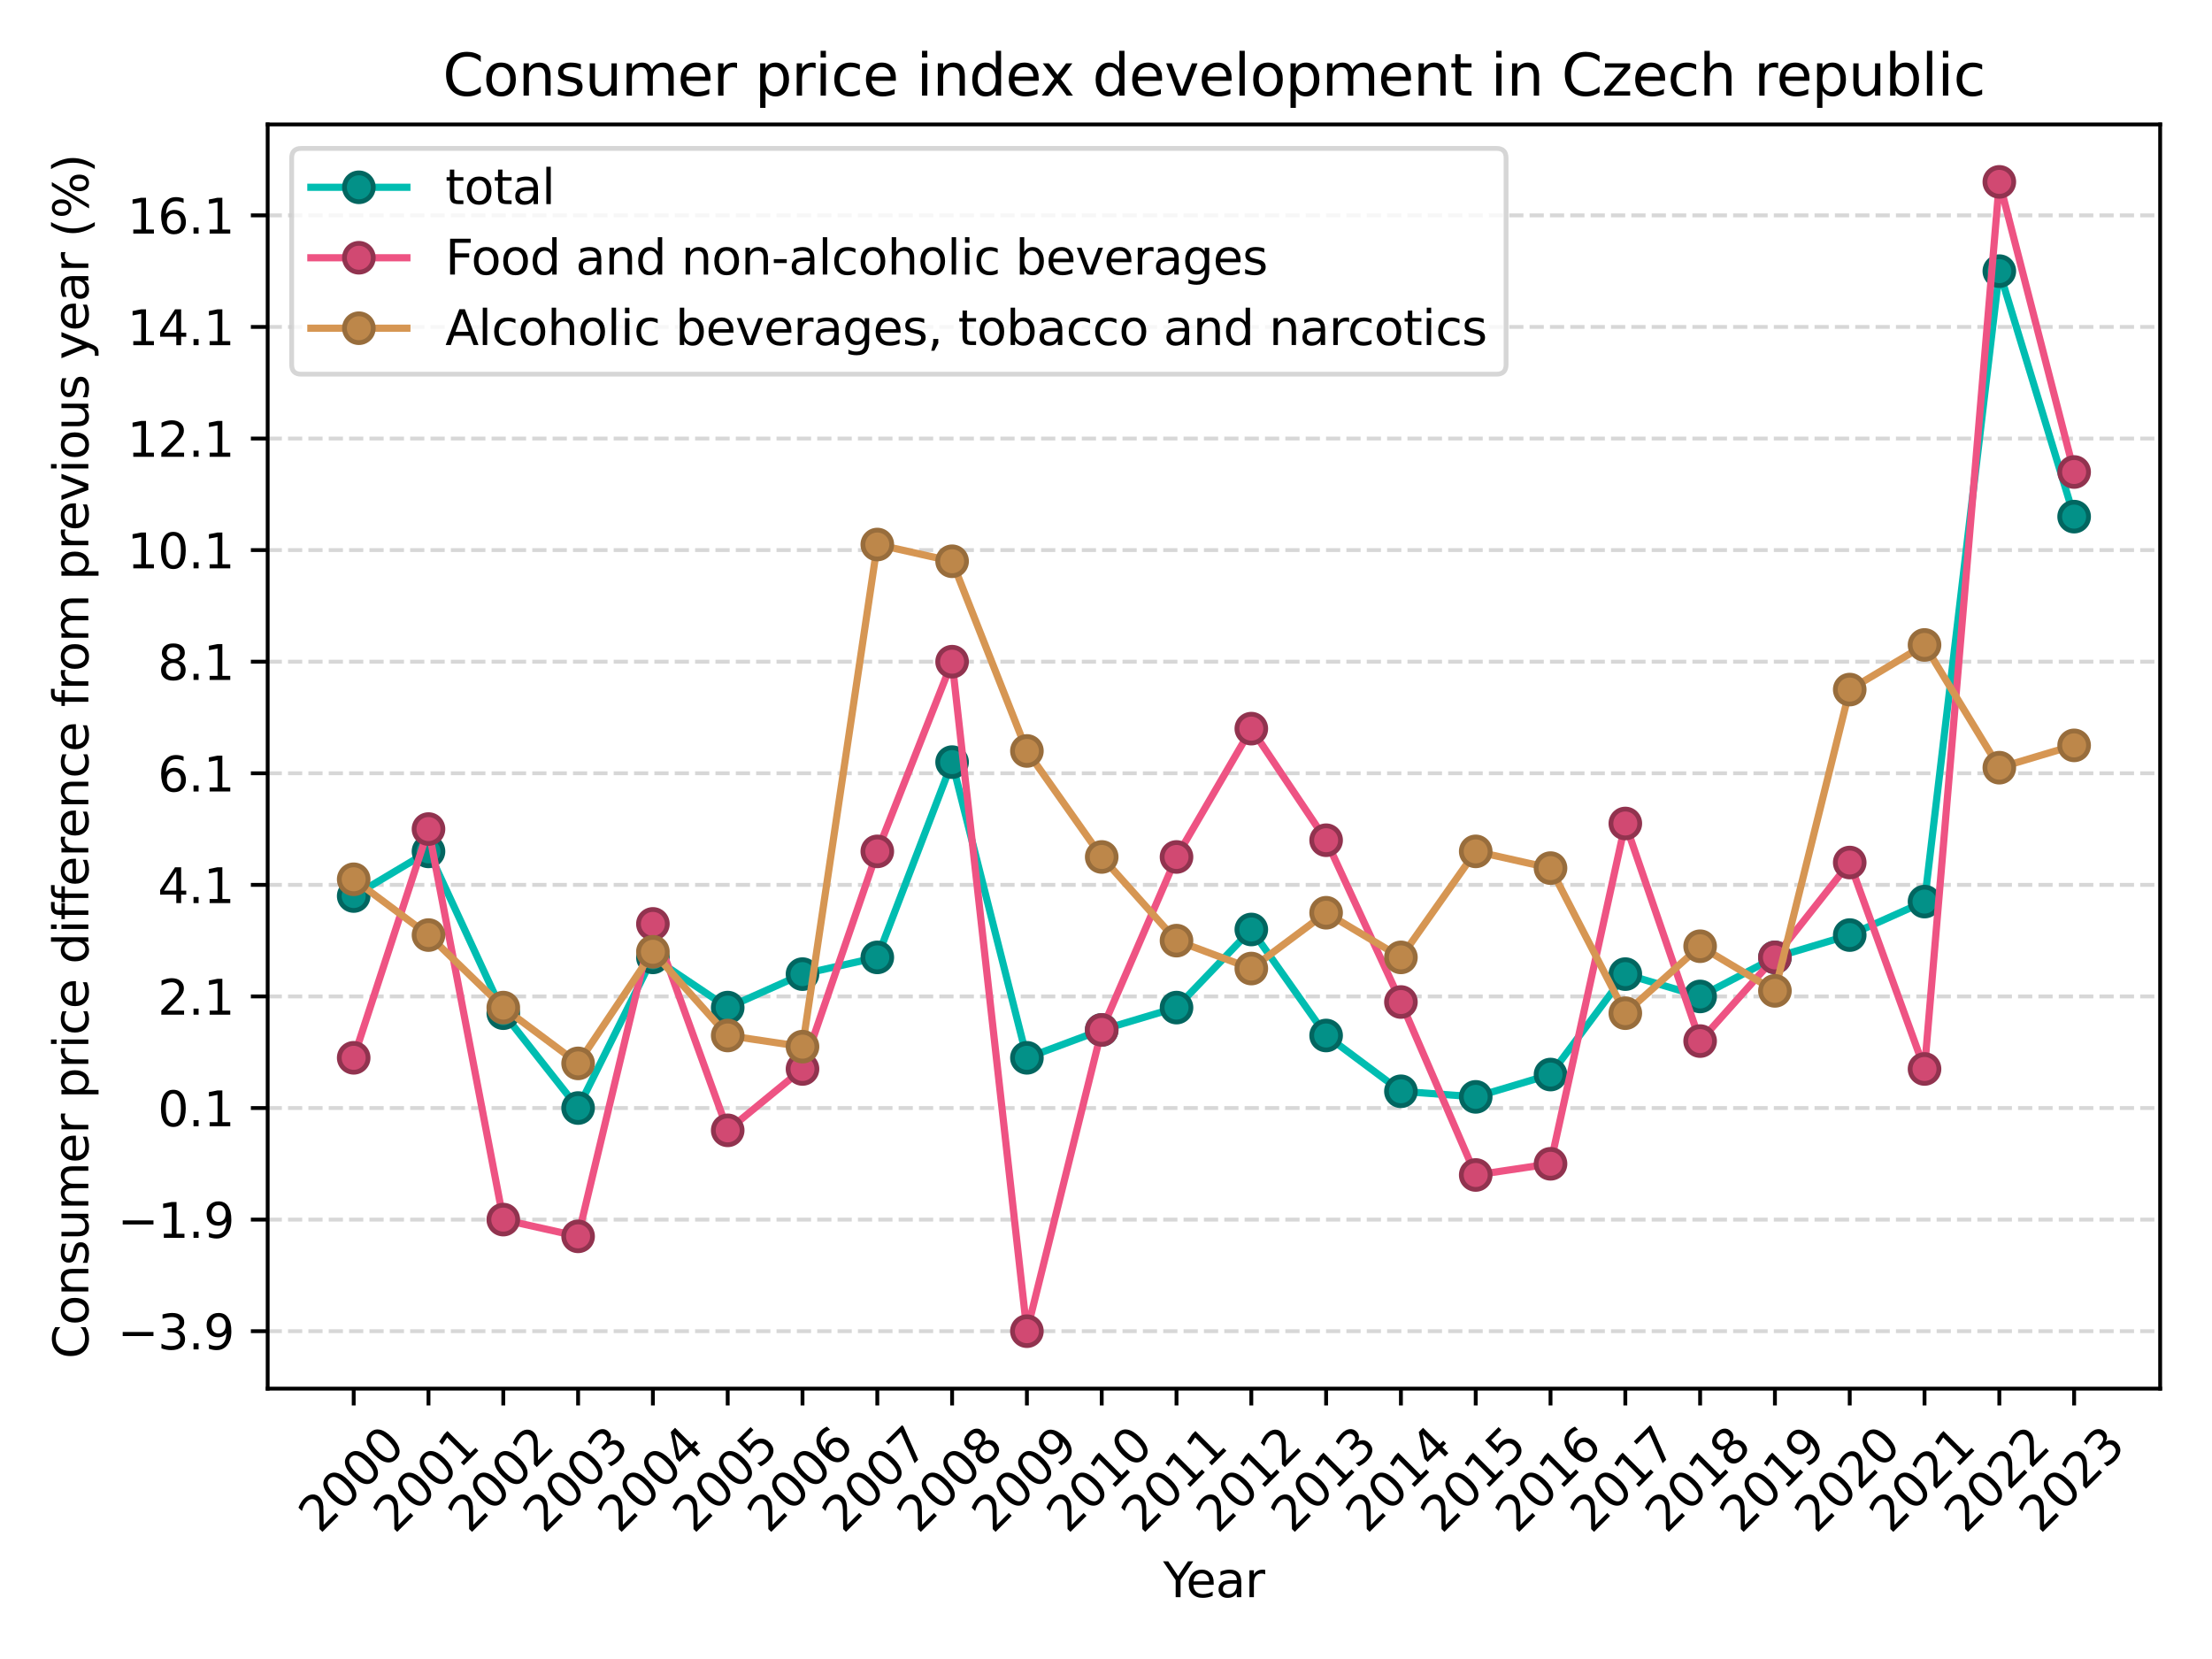 <?xml version="1.0" encoding="utf-8" standalone="no"?>
<!DOCTYPE svg PUBLIC "-//W3C//DTD SVG 1.1//EN"
  "http://www.w3.org/Graphics/SVG/1.1/DTD/svg11.dtd">
<svg xmlns:xlink="http://www.w3.org/1999/xlink" width="460.8pt" height="345.6pt" viewBox="0 0 460.8 345.6" xmlns="http://www.w3.org/2000/svg" version="1.1">
 <defs>
  <style type="text/css">*{stroke-linejoin: round; stroke-linecap: butt}</style>
 </defs>
 <g id="figure_1">
  <g id="patch_1">
   <path d="M 0 345.6 
L 460.8 345.6 
L 460.8 0 
L 0 0 
z
" style="fill: #ffffff"/>
  </g>
  <g id="axes_1">
   <g id="patch_2">
    <path d="M 55.761 289.283 
L 450 289.283 
L 450 25.918 
L 55.761 25.918 
z
" style="fill: #ffffff"/>
   </g>
   <g id="matplotlib.axis_1">
    <g id="xtick_1">
     <g id="line2d_1">
      <defs>
       <path id="mba1a3cedab" d="M 0 0 
L 0 3.5 
" style="stroke: #000000; stroke-width: 0.8"/>
      </defs>
      <g>
       <use xlink:href="#mba1a3cedab" x="73.681" y="289.283" style="stroke: #000000; stroke-width: 0.8"/>
      </g>
     </g>
     <g id="text_1">
      <!-- 2000 -->
      <g transform="translate(66.634 319.651) rotate(-45) scale(0.1 -0.1)">
       <defs>
        <path id="DejaVuSans-32" d="M 1228 531 
L 3431 531 
L 3431 0 
L 469 0 
L 469 531 
Q 828 903 1448 1529 
Q 2069 2156 2228 2338 
Q 2531 2678 2651 2914 
Q 2772 3150 2772 3378 
Q 2772 3750 2511 3984 
Q 2250 4219 1831 4219 
Q 1534 4219 1204 4116 
Q 875 4013 500 3803 
L 500 4441 
Q 881 4594 1212 4672 
Q 1544 4750 1819 4750 
Q 2544 4750 2975 4387 
Q 3406 4025 3406 3419 
Q 3406 3131 3298 2873 
Q 3191 2616 2906 2266 
Q 2828 2175 2409 1742 
Q 1991 1309 1228 531 
z
" transform="scale(0.016)"/>
        <path id="DejaVuSans-30" d="M 2034 4250 
Q 1547 4250 1301 3770 
Q 1056 3291 1056 2328 
Q 1056 1369 1301 889 
Q 1547 409 2034 409 
Q 2525 409 2770 889 
Q 3016 1369 3016 2328 
Q 3016 3291 2770 3770 
Q 2525 4250 2034 4250 
z
M 2034 4750 
Q 2819 4750 3233 4129 
Q 3647 3509 3647 2328 
Q 3647 1150 3233 529 
Q 2819 -91 2034 -91 
Q 1250 -91 836 529 
Q 422 1150 422 2328 
Q 422 3509 836 4129 
Q 1250 4750 2034 4750 
z
" transform="scale(0.016)"/>
       </defs>
       <use xlink:href="#DejaVuSans-32"/>
       <use xlink:href="#DejaVuSans-30" x="63.623"/>
       <use xlink:href="#DejaVuSans-30" x="127.246"/>
       <use xlink:href="#DejaVuSans-30" x="190.869"/>
      </g>
     </g>
    </g>
    <g id="xtick_2">
     <g id="line2d_2">
      <g>
       <use xlink:href="#mba1a3cedab" x="89.263" y="289.283" style="stroke: #000000; stroke-width: 0.8"/>
      </g>
     </g>
     <g id="text_2">
      <!-- 2001 -->
      <g transform="translate(82.217 319.651) rotate(-45) scale(0.1 -0.1)">
       <defs>
        <path id="DejaVuSans-31" d="M 794 531 
L 1825 531 
L 1825 4091 
L 703 3866 
L 703 4441 
L 1819 4666 
L 2450 4666 
L 2450 531 
L 3481 531 
L 3481 0 
L 794 0 
L 794 531 
z
" transform="scale(0.016)"/>
       </defs>
       <use xlink:href="#DejaVuSans-32"/>
       <use xlink:href="#DejaVuSans-30" x="63.623"/>
       <use xlink:href="#DejaVuSans-30" x="127.246"/>
       <use xlink:href="#DejaVuSans-31" x="190.869"/>
      </g>
     </g>
    </g>
    <g id="xtick_3">
     <g id="line2d_3">
      <g>
       <use xlink:href="#mba1a3cedab" x="104.846" y="289.283" style="stroke: #000000; stroke-width: 0.8"/>
      </g>
     </g>
     <g id="text_3">
      <!-- 2002 -->
      <g transform="translate(97.799 319.651) rotate(-45) scale(0.1 -0.1)">
       <use xlink:href="#DejaVuSans-32"/>
       <use xlink:href="#DejaVuSans-30" x="63.623"/>
       <use xlink:href="#DejaVuSans-30" x="127.246"/>
       <use xlink:href="#DejaVuSans-32" x="190.869"/>
      </g>
     </g>
    </g>
    <g id="xtick_4">
     <g id="line2d_4">
      <g>
       <use xlink:href="#mba1a3cedab" x="120.429" y="289.283" style="stroke: #000000; stroke-width: 0.8"/>
      </g>
     </g>
     <g id="text_4">
      <!-- 2003 -->
      <g transform="translate(113.382 319.651) rotate(-45) scale(0.1 -0.1)">
       <defs>
        <path id="DejaVuSans-33" d="M 2597 2516 
Q 3050 2419 3304 2112 
Q 3559 1806 3559 1356 
Q 3559 666 3084 287 
Q 2609 -91 1734 -91 
Q 1441 -91 1130 -33 
Q 819 25 488 141 
L 488 750 
Q 750 597 1062 519 
Q 1375 441 1716 441 
Q 2309 441 2620 675 
Q 2931 909 2931 1356 
Q 2931 1769 2642 2001 
Q 2353 2234 1838 2234 
L 1294 2234 
L 1294 2753 
L 1863 2753 
Q 2328 2753 2575 2939 
Q 2822 3125 2822 3475 
Q 2822 3834 2567 4026 
Q 2313 4219 1838 4219 
Q 1578 4219 1281 4162 
Q 984 4106 628 3988 
L 628 4550 
Q 988 4650 1302 4700 
Q 1616 4750 1894 4750 
Q 2613 4750 3031 4423 
Q 3450 4097 3450 3541 
Q 3450 3153 3228 2886 
Q 3006 2619 2597 2516 
z
" transform="scale(0.016)"/>
       </defs>
       <use xlink:href="#DejaVuSans-32"/>
       <use xlink:href="#DejaVuSans-30" x="63.623"/>
       <use xlink:href="#DejaVuSans-30" x="127.246"/>
       <use xlink:href="#DejaVuSans-33" x="190.869"/>
      </g>
     </g>
    </g>
    <g id="xtick_5">
     <g id="line2d_5">
      <g>
       <use xlink:href="#mba1a3cedab" x="136.011" y="289.283" style="stroke: #000000; stroke-width: 0.8"/>
      </g>
     </g>
     <g id="text_5">
      <!-- 2004 -->
      <g transform="translate(128.964 319.651) rotate(-45) scale(0.1 -0.1)">
       <defs>
        <path id="DejaVuSans-34" d="M 2419 4116 
L 825 1625 
L 2419 1625 
L 2419 4116 
z
M 2253 4666 
L 3047 4666 
L 3047 1625 
L 3713 1625 
L 3713 1100 
L 3047 1100 
L 3047 0 
L 2419 0 
L 2419 1100 
L 313 1100 
L 313 1709 
L 2253 4666 
z
" transform="scale(0.016)"/>
       </defs>
       <use xlink:href="#DejaVuSans-32"/>
       <use xlink:href="#DejaVuSans-30" x="63.623"/>
       <use xlink:href="#DejaVuSans-30" x="127.246"/>
       <use xlink:href="#DejaVuSans-34" x="190.869"/>
      </g>
     </g>
    </g>
    <g id="xtick_6">
     <g id="line2d_6">
      <g>
       <use xlink:href="#mba1a3cedab" x="151.594" y="289.283" style="stroke: #000000; stroke-width: 0.8"/>
      </g>
     </g>
     <g id="text_6">
      <!-- 2005 -->
      <g transform="translate(144.547 319.651) rotate(-45) scale(0.1 -0.1)">
       <defs>
        <path id="DejaVuSans-35" d="M 691 4666 
L 3169 4666 
L 3169 4134 
L 1269 4134 
L 1269 2991 
Q 1406 3038 1543 3061 
Q 1681 3084 1819 3084 
Q 2600 3084 3056 2656 
Q 3513 2228 3513 1497 
Q 3513 744 3044 326 
Q 2575 -91 1722 -91 
Q 1428 -91 1123 -41 
Q 819 9 494 109 
L 494 744 
Q 775 591 1075 516 
Q 1375 441 1709 441 
Q 2250 441 2565 725 
Q 2881 1009 2881 1497 
Q 2881 1984 2565 2268 
Q 2250 2553 1709 2553 
Q 1456 2553 1204 2497 
Q 953 2441 691 2322 
L 691 4666 
z
" transform="scale(0.016)"/>
       </defs>
       <use xlink:href="#DejaVuSans-32"/>
       <use xlink:href="#DejaVuSans-30" x="63.623"/>
       <use xlink:href="#DejaVuSans-30" x="127.246"/>
       <use xlink:href="#DejaVuSans-35" x="190.869"/>
      </g>
     </g>
    </g>
    <g id="xtick_7">
     <g id="line2d_7">
      <g>
       <use xlink:href="#mba1a3cedab" x="167.176" y="289.283" style="stroke: #000000; stroke-width: 0.8"/>
      </g>
     </g>
     <g id="text_7">
      <!-- 2006 -->
      <g transform="translate(160.13 319.651) rotate(-45) scale(0.1 -0.1)">
       <defs>
        <path id="DejaVuSans-36" d="M 2113 2584 
Q 1688 2584 1439 2293 
Q 1191 2003 1191 1497 
Q 1191 994 1439 701 
Q 1688 409 2113 409 
Q 2538 409 2786 701 
Q 3034 994 3034 1497 
Q 3034 2003 2786 2293 
Q 2538 2584 2113 2584 
z
M 3366 4563 
L 3366 3988 
Q 3128 4100 2886 4159 
Q 2644 4219 2406 4219 
Q 1781 4219 1451 3797 
Q 1122 3375 1075 2522 
Q 1259 2794 1537 2939 
Q 1816 3084 2150 3084 
Q 2853 3084 3261 2657 
Q 3669 2231 3669 1497 
Q 3669 778 3244 343 
Q 2819 -91 2113 -91 
Q 1303 -91 875 529 
Q 447 1150 447 2328 
Q 447 3434 972 4092 
Q 1497 4750 2381 4750 
Q 2619 4750 2861 4703 
Q 3103 4656 3366 4563 
z
" transform="scale(0.016)"/>
       </defs>
       <use xlink:href="#DejaVuSans-32"/>
       <use xlink:href="#DejaVuSans-30" x="63.623"/>
       <use xlink:href="#DejaVuSans-30" x="127.246"/>
       <use xlink:href="#DejaVuSans-36" x="190.869"/>
      </g>
     </g>
    </g>
    <g id="xtick_8">
     <g id="line2d_8">
      <g>
       <use xlink:href="#mba1a3cedab" x="182.759" y="289.283" style="stroke: #000000; stroke-width: 0.8"/>
      </g>
     </g>
     <g id="text_8">
      <!-- 2007 -->
      <g transform="translate(175.712 319.651) rotate(-45) scale(0.1 -0.1)">
       <defs>
        <path id="DejaVuSans-37" d="M 525 4666 
L 3525 4666 
L 3525 4397 
L 1831 0 
L 1172 0 
L 2766 4134 
L 525 4134 
L 525 4666 
z
" transform="scale(0.016)"/>
       </defs>
       <use xlink:href="#DejaVuSans-32"/>
       <use xlink:href="#DejaVuSans-30" x="63.623"/>
       <use xlink:href="#DejaVuSans-30" x="127.246"/>
       <use xlink:href="#DejaVuSans-37" x="190.869"/>
      </g>
     </g>
    </g>
    <g id="xtick_9">
     <g id="line2d_9">
      <g>
       <use xlink:href="#mba1a3cedab" x="198.341" y="289.283" style="stroke: #000000; stroke-width: 0.8"/>
      </g>
     </g>
     <g id="text_9">
      <!-- 2008 -->
      <g transform="translate(191.295 319.651) rotate(-45) scale(0.1 -0.1)">
       <defs>
        <path id="DejaVuSans-38" d="M 2034 2216 
Q 1584 2216 1326 1975 
Q 1069 1734 1069 1313 
Q 1069 891 1326 650 
Q 1584 409 2034 409 
Q 2484 409 2743 651 
Q 3003 894 3003 1313 
Q 3003 1734 2745 1975 
Q 2488 2216 2034 2216 
z
M 1403 2484 
Q 997 2584 770 2862 
Q 544 3141 544 3541 
Q 544 4100 942 4425 
Q 1341 4750 2034 4750 
Q 2731 4750 3128 4425 
Q 3525 4100 3525 3541 
Q 3525 3141 3298 2862 
Q 3072 2584 2669 2484 
Q 3125 2378 3379 2068 
Q 3634 1759 3634 1313 
Q 3634 634 3220 271 
Q 2806 -91 2034 -91 
Q 1263 -91 848 271 
Q 434 634 434 1313 
Q 434 1759 690 2068 
Q 947 2378 1403 2484 
z
M 1172 3481 
Q 1172 3119 1398 2916 
Q 1625 2713 2034 2713 
Q 2441 2713 2670 2916 
Q 2900 3119 2900 3481 
Q 2900 3844 2670 4047 
Q 2441 4250 2034 4250 
Q 1625 4250 1398 4047 
Q 1172 3844 1172 3481 
z
" transform="scale(0.016)"/>
       </defs>
       <use xlink:href="#DejaVuSans-32"/>
       <use xlink:href="#DejaVuSans-30" x="63.623"/>
       <use xlink:href="#DejaVuSans-30" x="127.246"/>
       <use xlink:href="#DejaVuSans-38" x="190.869"/>
      </g>
     </g>
    </g>
    <g id="xtick_10">
     <g id="line2d_10">
      <g>
       <use xlink:href="#mba1a3cedab" x="213.924" y="289.283" style="stroke: #000000; stroke-width: 0.8"/>
      </g>
     </g>
     <g id="text_10">
      <!-- 2009 -->
      <g transform="translate(206.877 319.651) rotate(-45) scale(0.1 -0.1)">
       <defs>
        <path id="DejaVuSans-39" d="M 703 97 
L 703 672 
Q 941 559 1184 500 
Q 1428 441 1663 441 
Q 2288 441 2617 861 
Q 2947 1281 2994 2138 
Q 2813 1869 2534 1725 
Q 2256 1581 1919 1581 
Q 1219 1581 811 2004 
Q 403 2428 403 3163 
Q 403 3881 828 4315 
Q 1253 4750 1959 4750 
Q 2769 4750 3195 4129 
Q 3622 3509 3622 2328 
Q 3622 1225 3098 567 
Q 2575 -91 1691 -91 
Q 1453 -91 1209 -44 
Q 966 3 703 97 
z
M 1959 2075 
Q 2384 2075 2632 2365 
Q 2881 2656 2881 3163 
Q 2881 3666 2632 3958 
Q 2384 4250 1959 4250 
Q 1534 4250 1286 3958 
Q 1038 3666 1038 3163 
Q 1038 2656 1286 2365 
Q 1534 2075 1959 2075 
z
" transform="scale(0.016)"/>
       </defs>
       <use xlink:href="#DejaVuSans-32"/>
       <use xlink:href="#DejaVuSans-30" x="63.623"/>
       <use xlink:href="#DejaVuSans-30" x="127.246"/>
       <use xlink:href="#DejaVuSans-39" x="190.869"/>
      </g>
     </g>
    </g>
    <g id="xtick_11">
     <g id="line2d_11">
      <g>
       <use xlink:href="#mba1a3cedab" x="229.507" y="289.283" style="stroke: #000000; stroke-width: 0.8"/>
      </g>
     </g>
     <g id="text_11">
      <!-- 2010 -->
      <g transform="translate(222.46 319.651) rotate(-45) scale(0.1 -0.1)">
       <use xlink:href="#DejaVuSans-32"/>
       <use xlink:href="#DejaVuSans-30" x="63.623"/>
       <use xlink:href="#DejaVuSans-31" x="127.246"/>
       <use xlink:href="#DejaVuSans-30" x="190.869"/>
      </g>
     </g>
    </g>
    <g id="xtick_12">
     <g id="line2d_12">
      <g>
       <use xlink:href="#mba1a3cedab" x="245.089" y="289.283" style="stroke: #000000; stroke-width: 0.8"/>
      </g>
     </g>
     <g id="text_12">
      <!-- 2011 -->
      <g transform="translate(238.042 319.651) rotate(-45) scale(0.1 -0.1)">
       <use xlink:href="#DejaVuSans-32"/>
       <use xlink:href="#DejaVuSans-30" x="63.623"/>
       <use xlink:href="#DejaVuSans-31" x="127.246"/>
       <use xlink:href="#DejaVuSans-31" x="190.869"/>
      </g>
     </g>
    </g>
    <g id="xtick_13">
     <g id="line2d_13">
      <g>
       <use xlink:href="#mba1a3cedab" x="260.672" y="289.283" style="stroke: #000000; stroke-width: 0.8"/>
      </g>
     </g>
     <g id="text_13">
      <!-- 2012 -->
      <g transform="translate(253.625 319.651) rotate(-45) scale(0.1 -0.1)">
       <use xlink:href="#DejaVuSans-32"/>
       <use xlink:href="#DejaVuSans-30" x="63.623"/>
       <use xlink:href="#DejaVuSans-31" x="127.246"/>
       <use xlink:href="#DejaVuSans-32" x="190.869"/>
      </g>
     </g>
    </g>
    <g id="xtick_14">
     <g id="line2d_14">
      <g>
       <use xlink:href="#mba1a3cedab" x="276.254" y="289.283" style="stroke: #000000; stroke-width: 0.8"/>
      </g>
     </g>
     <g id="text_14">
      <!-- 2013 -->
      <g transform="translate(269.208 319.651) rotate(-45) scale(0.1 -0.1)">
       <use xlink:href="#DejaVuSans-32"/>
       <use xlink:href="#DejaVuSans-30" x="63.623"/>
       <use xlink:href="#DejaVuSans-31" x="127.246"/>
       <use xlink:href="#DejaVuSans-33" x="190.869"/>
      </g>
     </g>
    </g>
    <g id="xtick_15">
     <g id="line2d_15">
      <g>
       <use xlink:href="#mba1a3cedab" x="291.837" y="289.283" style="stroke: #000000; stroke-width: 0.8"/>
      </g>
     </g>
     <g id="text_15">
      <!-- 2014 -->
      <g transform="translate(284.79 319.651) rotate(-45) scale(0.1 -0.1)">
       <use xlink:href="#DejaVuSans-32"/>
       <use xlink:href="#DejaVuSans-30" x="63.623"/>
       <use xlink:href="#DejaVuSans-31" x="127.246"/>
       <use xlink:href="#DejaVuSans-34" x="190.869"/>
      </g>
     </g>
    </g>
    <g id="xtick_16">
     <g id="line2d_16">
      <g>
       <use xlink:href="#mba1a3cedab" x="307.419" y="289.283" style="stroke: #000000; stroke-width: 0.8"/>
      </g>
     </g>
     <g id="text_16">
      <!-- 2015 -->
      <g transform="translate(300.373 319.651) rotate(-45) scale(0.1 -0.1)">
       <use xlink:href="#DejaVuSans-32"/>
       <use xlink:href="#DejaVuSans-30" x="63.623"/>
       <use xlink:href="#DejaVuSans-31" x="127.246"/>
       <use xlink:href="#DejaVuSans-35" x="190.869"/>
      </g>
     </g>
    </g>
    <g id="xtick_17">
     <g id="line2d_17">
      <g>
       <use xlink:href="#mba1a3cedab" x="323.002" y="289.283" style="stroke: #000000; stroke-width: 0.8"/>
      </g>
     </g>
     <g id="text_17">
      <!-- 2016 -->
      <g transform="translate(315.955 319.651) rotate(-45) scale(0.1 -0.1)">
       <use xlink:href="#DejaVuSans-32"/>
       <use xlink:href="#DejaVuSans-30" x="63.623"/>
       <use xlink:href="#DejaVuSans-31" x="127.246"/>
       <use xlink:href="#DejaVuSans-36" x="190.869"/>
      </g>
     </g>
    </g>
    <g id="xtick_18">
     <g id="line2d_18">
      <g>
       <use xlink:href="#mba1a3cedab" x="338.585" y="289.283" style="stroke: #000000; stroke-width: 0.8"/>
      </g>
     </g>
     <g id="text_18">
      <!-- 2017 -->
      <g transform="translate(331.538 319.651) rotate(-45) scale(0.1 -0.1)">
       <use xlink:href="#DejaVuSans-32"/>
       <use xlink:href="#DejaVuSans-30" x="63.623"/>
       <use xlink:href="#DejaVuSans-31" x="127.246"/>
       <use xlink:href="#DejaVuSans-37" x="190.869"/>
      </g>
     </g>
    </g>
    <g id="xtick_19">
     <g id="line2d_19">
      <g>
       <use xlink:href="#mba1a3cedab" x="354.167" y="289.283" style="stroke: #000000; stroke-width: 0.8"/>
      </g>
     </g>
     <g id="text_19">
      <!-- 2018 -->
      <g transform="translate(347.12 319.651) rotate(-45) scale(0.1 -0.1)">
       <use xlink:href="#DejaVuSans-32"/>
       <use xlink:href="#DejaVuSans-30" x="63.623"/>
       <use xlink:href="#DejaVuSans-31" x="127.246"/>
       <use xlink:href="#DejaVuSans-38" x="190.869"/>
      </g>
     </g>
    </g>
    <g id="xtick_20">
     <g id="line2d_20">
      <g>
       <use xlink:href="#mba1a3cedab" x="369.75" y="289.283" style="stroke: #000000; stroke-width: 0.8"/>
      </g>
     </g>
     <g id="text_20">
      <!-- 2019 -->
      <g transform="translate(362.703 319.651) rotate(-45) scale(0.1 -0.1)">
       <use xlink:href="#DejaVuSans-32"/>
       <use xlink:href="#DejaVuSans-30" x="63.623"/>
       <use xlink:href="#DejaVuSans-31" x="127.246"/>
       <use xlink:href="#DejaVuSans-39" x="190.869"/>
      </g>
     </g>
    </g>
    <g id="xtick_21">
     <g id="line2d_21">
      <g>
       <use xlink:href="#mba1a3cedab" x="385.332" y="289.283" style="stroke: #000000; stroke-width: 0.8"/>
      </g>
     </g>
     <g id="text_21">
      <!-- 2020 -->
      <g transform="translate(378.286 319.651) rotate(-45) scale(0.1 -0.1)">
       <use xlink:href="#DejaVuSans-32"/>
       <use xlink:href="#DejaVuSans-30" x="63.623"/>
       <use xlink:href="#DejaVuSans-32" x="127.246"/>
       <use xlink:href="#DejaVuSans-30" x="190.869"/>
      </g>
     </g>
    </g>
    <g id="xtick_22">
     <g id="line2d_22">
      <g>
       <use xlink:href="#mba1a3cedab" x="400.915" y="289.283" style="stroke: #000000; stroke-width: 0.8"/>
      </g>
     </g>
     <g id="text_22">
      <!-- 2021 -->
      <g transform="translate(393.868 319.651) rotate(-45) scale(0.1 -0.1)">
       <use xlink:href="#DejaVuSans-32"/>
       <use xlink:href="#DejaVuSans-30" x="63.623"/>
       <use xlink:href="#DejaVuSans-32" x="127.246"/>
       <use xlink:href="#DejaVuSans-31" x="190.869"/>
      </g>
     </g>
    </g>
    <g id="xtick_23">
     <g id="line2d_23">
      <g>
       <use xlink:href="#mba1a3cedab" x="416.497" y="289.283" style="stroke: #000000; stroke-width: 0.8"/>
      </g>
     </g>
     <g id="text_23">
      <!-- 2022 -->
      <g transform="translate(409.451 319.651) rotate(-45) scale(0.1 -0.1)">
       <use xlink:href="#DejaVuSans-32"/>
       <use xlink:href="#DejaVuSans-30" x="63.623"/>
       <use xlink:href="#DejaVuSans-32" x="127.246"/>
       <use xlink:href="#DejaVuSans-32" x="190.869"/>
      </g>
     </g>
    </g>
    <g id="xtick_24">
     <g id="line2d_24">
      <g>
       <use xlink:href="#mba1a3cedab" x="432.08" y="289.283" style="stroke: #000000; stroke-width: 0.8"/>
      </g>
     </g>
     <g id="text_24">
      <!-- 2023 -->
      <g transform="translate(425.033 319.651) rotate(-45) scale(0.1 -0.1)">
       <use xlink:href="#DejaVuSans-32"/>
       <use xlink:href="#DejaVuSans-30" x="63.623"/>
       <use xlink:href="#DejaVuSans-32" x="127.246"/>
       <use xlink:href="#DejaVuSans-33" x="190.869"/>
      </g>
     </g>
    </g>
    <g id="text_25">
     <!-- Year -->
     <g transform="translate(242.293 332.72) scale(0.1 -0.1)">
      <defs>
       <path id="DejaVuSans-59" d="M -13 4666 
L 666 4666 
L 1959 2747 
L 3244 4666 
L 3922 4666 
L 2272 2222 
L 2272 0 
L 1638 0 
L 1638 2222 
L -13 4666 
z
" transform="scale(0.016)"/>
       <path id="DejaVuSans-65" d="M 3597 1894 
L 3597 1613 
L 953 1613 
Q 991 1019 1311 708 
Q 1631 397 2203 397 
Q 2534 397 2845 478 
Q 3156 559 3463 722 
L 3463 178 
Q 3153 47 2828 -22 
Q 2503 -91 2169 -91 
Q 1331 -91 842 396 
Q 353 884 353 1716 
Q 353 2575 817 3079 
Q 1281 3584 2069 3584 
Q 2775 3584 3186 3129 
Q 3597 2675 3597 1894 
z
M 3022 2063 
Q 3016 2534 2758 2815 
Q 2500 3097 2075 3097 
Q 1594 3097 1305 2825 
Q 1016 2553 972 2059 
L 3022 2063 
z
" transform="scale(0.016)"/>
       <path id="DejaVuSans-61" d="M 2194 1759 
Q 1497 1759 1228 1600 
Q 959 1441 959 1056 
Q 959 750 1161 570 
Q 1363 391 1709 391 
Q 2188 391 2477 730 
Q 2766 1069 2766 1631 
L 2766 1759 
L 2194 1759 
z
M 3341 1997 
L 3341 0 
L 2766 0 
L 2766 531 
Q 2569 213 2275 61 
Q 1981 -91 1556 -91 
Q 1019 -91 701 211 
Q 384 513 384 1019 
Q 384 1609 779 1909 
Q 1175 2209 1959 2209 
L 2766 2209 
L 2766 2266 
Q 2766 2663 2505 2880 
Q 2244 3097 1772 3097 
Q 1472 3097 1187 3025 
Q 903 2953 641 2809 
L 641 3341 
Q 956 3463 1253 3523 
Q 1550 3584 1831 3584 
Q 2591 3584 2966 3190 
Q 3341 2797 3341 1997 
z
" transform="scale(0.016)"/>
       <path id="DejaVuSans-72" d="M 2631 2963 
Q 2534 3019 2420 3045 
Q 2306 3072 2169 3072 
Q 1681 3072 1420 2755 
Q 1159 2438 1159 1844 
L 1159 0 
L 581 0 
L 581 3500 
L 1159 3500 
L 1159 2956 
Q 1341 3275 1631 3429 
Q 1922 3584 2338 3584 
Q 2397 3584 2469 3576 
Q 2541 3569 2628 3553 
L 2631 2963 
z
" transform="scale(0.016)"/>
      </defs>
      <use xlink:href="#DejaVuSans-59"/>
      <use xlink:href="#DejaVuSans-65" x="47.834"/>
      <use xlink:href="#DejaVuSans-61" x="109.357"/>
      <use xlink:href="#DejaVuSans-72" x="170.637"/>
     </g>
    </g>
   </g>
   <g id="matplotlib.axis_2">
    <g id="ytick_1">
     <g id="line2d_25">
      <path d="M 55.761 277.311 
L 450 277.311 
" clip-path="url(#p271414b07c)" style="fill: none; stroke-dasharray: 2.96,1.28; stroke-dashoffset: 0; stroke: #b0b0b0; stroke-opacity: 0.5; stroke-width: 0.8"/>
     </g>
     <g id="line2d_26">
      <defs>
       <path id="mfdfde9e0fe" d="M 0 0 
L -3.5 0 
" style="stroke: #000000; stroke-width: 0.8"/>
      </defs>
      <g>
       <use xlink:href="#mfdfde9e0fe" x="55.761" y="277.311" style="stroke: #000000; stroke-width: 0.8"/>
      </g>
     </g>
     <g id="text_26">
      <!-- −3.9 -->
      <g transform="translate(24.478 281.111) scale(0.1 -0.1)">
       <defs>
        <path id="DejaVuSans-2212" d="M 678 2272 
L 4684 2272 
L 4684 1741 
L 678 1741 
L 678 2272 
z
" transform="scale(0.016)"/>
        <path id="DejaVuSans-2e" d="M 684 794 
L 1344 794 
L 1344 0 
L 684 0 
L 684 794 
z
" transform="scale(0.016)"/>
       </defs>
       <use xlink:href="#DejaVuSans-2212"/>
       <use xlink:href="#DejaVuSans-33" x="83.789"/>
       <use xlink:href="#DejaVuSans-2e" x="147.412"/>
       <use xlink:href="#DejaVuSans-39" x="179.199"/>
      </g>
     </g>
    </g>
    <g id="ytick_2">
     <g id="line2d_27">
      <path d="M 55.761 254.067 
L 450 254.067 
" clip-path="url(#p271414b07c)" style="fill: none; stroke-dasharray: 2.96,1.28; stroke-dashoffset: 0; stroke: #b0b0b0; stroke-opacity: 0.5; stroke-width: 0.8"/>
     </g>
     <g id="line2d_28">
      <g>
       <use xlink:href="#mfdfde9e0fe" x="55.761" y="254.067" style="stroke: #000000; stroke-width: 0.8"/>
      </g>
     </g>
     <g id="text_27">
      <!-- −1.9 -->
      <g transform="translate(24.478 257.866) scale(0.1 -0.1)">
       <use xlink:href="#DejaVuSans-2212"/>
       <use xlink:href="#DejaVuSans-31" x="83.789"/>
       <use xlink:href="#DejaVuSans-2e" x="147.412"/>
       <use xlink:href="#DejaVuSans-39" x="179.199"/>
      </g>
     </g>
    </g>
    <g id="ytick_3">
     <g id="line2d_29">
      <path d="M 55.761 230.822 
L 450 230.822 
" clip-path="url(#p271414b07c)" style="fill: none; stroke-dasharray: 2.96,1.28; stroke-dashoffset: 0; stroke: #b0b0b0; stroke-opacity: 0.5; stroke-width: 0.8"/>
     </g>
     <g id="line2d_30">
      <g>
       <use xlink:href="#mfdfde9e0fe" x="55.761" y="230.822" style="stroke: #000000; stroke-width: 0.8"/>
      </g>
     </g>
     <g id="text_28">
      <!-- 0.1 -->
      <g transform="translate(32.858 234.621) scale(0.1 -0.1)">
       <use xlink:href="#DejaVuSans-30"/>
       <use xlink:href="#DejaVuSans-2e" x="63.623"/>
       <use xlink:href="#DejaVuSans-31" x="95.41"/>
      </g>
     </g>
    </g>
    <g id="ytick_4">
     <g id="line2d_31">
      <path d="M 55.761 207.577 
L 450 207.577 
" clip-path="url(#p271414b07c)" style="fill: none; stroke-dasharray: 2.96,1.28; stroke-dashoffset: 0; stroke: #b0b0b0; stroke-opacity: 0.5; stroke-width: 0.8"/>
     </g>
     <g id="line2d_32">
      <g>
       <use xlink:href="#mfdfde9e0fe" x="55.761" y="207.577" style="stroke: #000000; stroke-width: 0.8"/>
      </g>
     </g>
     <g id="text_29">
      <!-- 2.1 -->
      <g transform="translate(32.858 211.376) scale(0.1 -0.1)">
       <use xlink:href="#DejaVuSans-32"/>
       <use xlink:href="#DejaVuSans-2e" x="63.623"/>
       <use xlink:href="#DejaVuSans-31" x="95.41"/>
      </g>
     </g>
    </g>
    <g id="ytick_5">
     <g id="line2d_33">
      <path d="M 55.761 184.332 
L 450 184.332 
" clip-path="url(#p271414b07c)" style="fill: none; stroke-dasharray: 2.96,1.28; stroke-dashoffset: 0; stroke: #b0b0b0; stroke-opacity: 0.5; stroke-width: 0.8"/>
     </g>
     <g id="line2d_34">
      <g>
       <use xlink:href="#mfdfde9e0fe" x="55.761" y="184.332" style="stroke: #000000; stroke-width: 0.8"/>
      </g>
     </g>
     <g id="text_30">
      <!-- 4.1 -->
      <g transform="translate(32.858 188.131) scale(0.1 -0.1)">
       <use xlink:href="#DejaVuSans-34"/>
       <use xlink:href="#DejaVuSans-2e" x="63.623"/>
       <use xlink:href="#DejaVuSans-31" x="95.41"/>
      </g>
     </g>
    </g>
    <g id="ytick_6">
     <g id="line2d_35">
      <path d="M 55.761 161.087 
L 450 161.087 
" clip-path="url(#p271414b07c)" style="fill: none; stroke-dasharray: 2.96,1.28; stroke-dashoffset: 0; stroke: #b0b0b0; stroke-opacity: 0.5; stroke-width: 0.8"/>
     </g>
     <g id="line2d_36">
      <g>
       <use xlink:href="#mfdfde9e0fe" x="55.761" y="161.087" style="stroke: #000000; stroke-width: 0.8"/>
      </g>
     </g>
     <g id="text_31">
      <!-- 6.1 -->
      <g transform="translate(32.858 164.886) scale(0.1 -0.1)">
       <use xlink:href="#DejaVuSans-36"/>
       <use xlink:href="#DejaVuSans-2e" x="63.623"/>
       <use xlink:href="#DejaVuSans-31" x="95.41"/>
      </g>
     </g>
    </g>
    <g id="ytick_7">
     <g id="line2d_37">
      <path d="M 55.761 137.842 
L 450 137.842 
" clip-path="url(#p271414b07c)" style="fill: none; stroke-dasharray: 2.96,1.28; stroke-dashoffset: 0; stroke: #b0b0b0; stroke-opacity: 0.5; stroke-width: 0.8"/>
     </g>
     <g id="line2d_38">
      <g>
       <use xlink:href="#mfdfde9e0fe" x="55.761" y="137.842" style="stroke: #000000; stroke-width: 0.8"/>
      </g>
     </g>
     <g id="text_32">
      <!-- 8.1 -->
      <g transform="translate(32.858 141.641) scale(0.1 -0.1)">
       <use xlink:href="#DejaVuSans-38"/>
       <use xlink:href="#DejaVuSans-2e" x="63.623"/>
       <use xlink:href="#DejaVuSans-31" x="95.41"/>
      </g>
     </g>
    </g>
    <g id="ytick_8">
     <g id="line2d_39">
      <path d="M 55.761 114.597 
L 450 114.597 
" clip-path="url(#p271414b07c)" style="fill: none; stroke-dasharray: 2.96,1.28; stroke-dashoffset: 0; stroke: #b0b0b0; stroke-opacity: 0.5; stroke-width: 0.8"/>
     </g>
     <g id="line2d_40">
      <g>
       <use xlink:href="#mfdfde9e0fe" x="55.761" y="114.597" style="stroke: #000000; stroke-width: 0.8"/>
      </g>
     </g>
     <g id="text_33">
      <!-- 10.1 -->
      <g transform="translate(26.495 118.397) scale(0.1 -0.1)">
       <use xlink:href="#DejaVuSans-31"/>
       <use xlink:href="#DejaVuSans-30" x="63.623"/>
       <use xlink:href="#DejaVuSans-2e" x="127.246"/>
       <use xlink:href="#DejaVuSans-31" x="159.033"/>
      </g>
     </g>
    </g>
    <g id="ytick_9">
     <g id="line2d_41">
      <path d="M 55.761 91.352 
L 450 91.352 
" clip-path="url(#p271414b07c)" style="fill: none; stroke-dasharray: 2.96,1.28; stroke-dashoffset: 0; stroke: #b0b0b0; stroke-opacity: 0.5; stroke-width: 0.8"/>
     </g>
     <g id="line2d_42">
      <g>
       <use xlink:href="#mfdfde9e0fe" x="55.761" y="91.352" style="stroke: #000000; stroke-width: 0.8"/>
      </g>
     </g>
     <g id="text_34">
      <!-- 12.1 -->
      <g transform="translate(26.495 95.152) scale(0.1 -0.1)">
       <use xlink:href="#DejaVuSans-31"/>
       <use xlink:href="#DejaVuSans-32" x="63.623"/>
       <use xlink:href="#DejaVuSans-2e" x="127.246"/>
       <use xlink:href="#DejaVuSans-31" x="159.033"/>
      </g>
     </g>
    </g>
    <g id="ytick_10">
     <g id="line2d_43">
      <path d="M 55.761 68.108 
L 450 68.108 
" clip-path="url(#p271414b07c)" style="fill: none; stroke-dasharray: 2.96,1.28; stroke-dashoffset: 0; stroke: #b0b0b0; stroke-opacity: 0.5; stroke-width: 0.8"/>
     </g>
     <g id="line2d_44">
      <g>
       <use xlink:href="#mfdfde9e0fe" x="55.761" y="68.108" style="stroke: #000000; stroke-width: 0.8"/>
      </g>
     </g>
     <g id="text_35">
      <!-- 14.1 -->
      <g transform="translate(26.495 71.907) scale(0.1 -0.1)">
       <use xlink:href="#DejaVuSans-31"/>
       <use xlink:href="#DejaVuSans-34" x="63.623"/>
       <use xlink:href="#DejaVuSans-2e" x="127.246"/>
       <use xlink:href="#DejaVuSans-31" x="159.033"/>
      </g>
     </g>
    </g>
    <g id="ytick_11">
     <g id="line2d_45">
      <path d="M 55.761 44.863 
L 450 44.863 
" clip-path="url(#p271414b07c)" style="fill: none; stroke-dasharray: 2.96,1.28; stroke-dashoffset: 0; stroke: #b0b0b0; stroke-opacity: 0.5; stroke-width: 0.8"/>
     </g>
     <g id="line2d_46">
      <g>
       <use xlink:href="#mfdfde9e0fe" x="55.761" y="44.863" style="stroke: #000000; stroke-width: 0.8"/>
      </g>
     </g>
     <g id="text_36">
      <!-- 16.1 -->
      <g transform="translate(26.495 48.662) scale(0.1 -0.1)">
       <use xlink:href="#DejaVuSans-31"/>
       <use xlink:href="#DejaVuSans-36" x="63.623"/>
       <use xlink:href="#DejaVuSans-2e" x="127.246"/>
       <use xlink:href="#DejaVuSans-31" x="159.033"/>
      </g>
     </g>
    </g>
    <g id="text_37">
     <!-- Consumer price difference from previous year (%) -->
     <g transform="translate(18.398 283.064) rotate(-90) scale(0.1 -0.1)">
      <defs>
       <path id="DejaVuSans-43" d="M 4122 4306 
L 4122 3641 
Q 3803 3938 3442 4084 
Q 3081 4231 2675 4231 
Q 1875 4231 1450 3742 
Q 1025 3253 1025 2328 
Q 1025 1406 1450 917 
Q 1875 428 2675 428 
Q 3081 428 3442 575 
Q 3803 722 4122 1019 
L 4122 359 
Q 3791 134 3420 21 
Q 3050 -91 2638 -91 
Q 1578 -91 968 557 
Q 359 1206 359 2328 
Q 359 3453 968 4101 
Q 1578 4750 2638 4750 
Q 3056 4750 3426 4639 
Q 3797 4528 4122 4306 
z
" transform="scale(0.016)"/>
       <path id="DejaVuSans-6f" d="M 1959 3097 
Q 1497 3097 1228 2736 
Q 959 2375 959 1747 
Q 959 1119 1226 758 
Q 1494 397 1959 397 
Q 2419 397 2687 759 
Q 2956 1122 2956 1747 
Q 2956 2369 2687 2733 
Q 2419 3097 1959 3097 
z
M 1959 3584 
Q 2709 3584 3137 3096 
Q 3566 2609 3566 1747 
Q 3566 888 3137 398 
Q 2709 -91 1959 -91 
Q 1206 -91 779 398 
Q 353 888 353 1747 
Q 353 2609 779 3096 
Q 1206 3584 1959 3584 
z
" transform="scale(0.016)"/>
       <path id="DejaVuSans-6e" d="M 3513 2113 
L 3513 0 
L 2938 0 
L 2938 2094 
Q 2938 2591 2744 2837 
Q 2550 3084 2163 3084 
Q 1697 3084 1428 2787 
Q 1159 2491 1159 1978 
L 1159 0 
L 581 0 
L 581 3500 
L 1159 3500 
L 1159 2956 
Q 1366 3272 1645 3428 
Q 1925 3584 2291 3584 
Q 2894 3584 3203 3211 
Q 3513 2838 3513 2113 
z
" transform="scale(0.016)"/>
       <path id="DejaVuSans-73" d="M 2834 3397 
L 2834 2853 
Q 2591 2978 2328 3040 
Q 2066 3103 1784 3103 
Q 1356 3103 1142 2972 
Q 928 2841 928 2578 
Q 928 2378 1081 2264 
Q 1234 2150 1697 2047 
L 1894 2003 
Q 2506 1872 2764 1633 
Q 3022 1394 3022 966 
Q 3022 478 2636 193 
Q 2250 -91 1575 -91 
Q 1294 -91 989 -36 
Q 684 19 347 128 
L 347 722 
Q 666 556 975 473 
Q 1284 391 1588 391 
Q 1994 391 2212 530 
Q 2431 669 2431 922 
Q 2431 1156 2273 1281 
Q 2116 1406 1581 1522 
L 1381 1569 
Q 847 1681 609 1914 
Q 372 2147 372 2553 
Q 372 3047 722 3315 
Q 1072 3584 1716 3584 
Q 2034 3584 2315 3537 
Q 2597 3491 2834 3397 
z
" transform="scale(0.016)"/>
       <path id="DejaVuSans-75" d="M 544 1381 
L 544 3500 
L 1119 3500 
L 1119 1403 
Q 1119 906 1312 657 
Q 1506 409 1894 409 
Q 2359 409 2629 706 
Q 2900 1003 2900 1516 
L 2900 3500 
L 3475 3500 
L 3475 0 
L 2900 0 
L 2900 538 
Q 2691 219 2414 64 
Q 2138 -91 1772 -91 
Q 1169 -91 856 284 
Q 544 659 544 1381 
z
M 1991 3584 
L 1991 3584 
z
" transform="scale(0.016)"/>
       <path id="DejaVuSans-6d" d="M 3328 2828 
Q 3544 3216 3844 3400 
Q 4144 3584 4550 3584 
Q 5097 3584 5394 3201 
Q 5691 2819 5691 2113 
L 5691 0 
L 5113 0 
L 5113 2094 
Q 5113 2597 4934 2840 
Q 4756 3084 4391 3084 
Q 3944 3084 3684 2787 
Q 3425 2491 3425 1978 
L 3425 0 
L 2847 0 
L 2847 2094 
Q 2847 2600 2669 2842 
Q 2491 3084 2119 3084 
Q 1678 3084 1418 2786 
Q 1159 2488 1159 1978 
L 1159 0 
L 581 0 
L 581 3500 
L 1159 3500 
L 1159 2956 
Q 1356 3278 1631 3431 
Q 1906 3584 2284 3584 
Q 2666 3584 2933 3390 
Q 3200 3197 3328 2828 
z
" transform="scale(0.016)"/>
       <path id="DejaVuSans-20" transform="scale(0.016)"/>
       <path id="DejaVuSans-70" d="M 1159 525 
L 1159 -1331 
L 581 -1331 
L 581 3500 
L 1159 3500 
L 1159 2969 
Q 1341 3281 1617 3432 
Q 1894 3584 2278 3584 
Q 2916 3584 3314 3078 
Q 3713 2572 3713 1747 
Q 3713 922 3314 415 
Q 2916 -91 2278 -91 
Q 1894 -91 1617 61 
Q 1341 213 1159 525 
z
M 3116 1747 
Q 3116 2381 2855 2742 
Q 2594 3103 2138 3103 
Q 1681 3103 1420 2742 
Q 1159 2381 1159 1747 
Q 1159 1113 1420 752 
Q 1681 391 2138 391 
Q 2594 391 2855 752 
Q 3116 1113 3116 1747 
z
" transform="scale(0.016)"/>
       <path id="DejaVuSans-69" d="M 603 3500 
L 1178 3500 
L 1178 0 
L 603 0 
L 603 3500 
z
M 603 4863 
L 1178 4863 
L 1178 4134 
L 603 4134 
L 603 4863 
z
" transform="scale(0.016)"/>
       <path id="DejaVuSans-63" d="M 3122 3366 
L 3122 2828 
Q 2878 2963 2633 3030 
Q 2388 3097 2138 3097 
Q 1578 3097 1268 2742 
Q 959 2388 959 1747 
Q 959 1106 1268 751 
Q 1578 397 2138 397 
Q 2388 397 2633 464 
Q 2878 531 3122 666 
L 3122 134 
Q 2881 22 2623 -34 
Q 2366 -91 2075 -91 
Q 1284 -91 818 406 
Q 353 903 353 1747 
Q 353 2603 823 3093 
Q 1294 3584 2113 3584 
Q 2378 3584 2631 3529 
Q 2884 3475 3122 3366 
z
" transform="scale(0.016)"/>
       <path id="DejaVuSans-64" d="M 2906 2969 
L 2906 4863 
L 3481 4863 
L 3481 0 
L 2906 0 
L 2906 525 
Q 2725 213 2448 61 
Q 2172 -91 1784 -91 
Q 1150 -91 751 415 
Q 353 922 353 1747 
Q 353 2572 751 3078 
Q 1150 3584 1784 3584 
Q 2172 3584 2448 3432 
Q 2725 3281 2906 2969 
z
M 947 1747 
Q 947 1113 1208 752 
Q 1469 391 1925 391 
Q 2381 391 2643 752 
Q 2906 1113 2906 1747 
Q 2906 2381 2643 2742 
Q 2381 3103 1925 3103 
Q 1469 3103 1208 2742 
Q 947 2381 947 1747 
z
" transform="scale(0.016)"/>
       <path id="DejaVuSans-66" d="M 2375 4863 
L 2375 4384 
L 1825 4384 
Q 1516 4384 1395 4259 
Q 1275 4134 1275 3809 
L 1275 3500 
L 2222 3500 
L 2222 3053 
L 1275 3053 
L 1275 0 
L 697 0 
L 697 3053 
L 147 3053 
L 147 3500 
L 697 3500 
L 697 3744 
Q 697 4328 969 4595 
Q 1241 4863 1831 4863 
L 2375 4863 
z
" transform="scale(0.016)"/>
       <path id="DejaVuSans-76" d="M 191 3500 
L 800 3500 
L 1894 563 
L 2988 3500 
L 3597 3500 
L 2284 0 
L 1503 0 
L 191 3500 
z
" transform="scale(0.016)"/>
       <path id="DejaVuSans-79" d="M 2059 -325 
Q 1816 -950 1584 -1140 
Q 1353 -1331 966 -1331 
L 506 -1331 
L 506 -850 
L 844 -850 
Q 1081 -850 1212 -737 
Q 1344 -625 1503 -206 
L 1606 56 
L 191 3500 
L 800 3500 
L 1894 763 
L 2988 3500 
L 3597 3500 
L 2059 -325 
z
" transform="scale(0.016)"/>
       <path id="DejaVuSans-28" d="M 1984 4856 
Q 1566 4138 1362 3434 
Q 1159 2731 1159 2009 
Q 1159 1288 1364 580 
Q 1569 -128 1984 -844 
L 1484 -844 
Q 1016 -109 783 600 
Q 550 1309 550 2009 
Q 550 2706 781 3412 
Q 1013 4119 1484 4856 
L 1984 4856 
z
" transform="scale(0.016)"/>
       <path id="DejaVuSans-25" d="M 4653 2053 
Q 4381 2053 4226 1822 
Q 4072 1591 4072 1178 
Q 4072 772 4226 539 
Q 4381 306 4653 306 
Q 4919 306 5073 539 
Q 5228 772 5228 1178 
Q 5228 1588 5073 1820 
Q 4919 2053 4653 2053 
z
M 4653 2450 
Q 5147 2450 5437 2106 
Q 5728 1763 5728 1178 
Q 5728 594 5436 251 
Q 5144 -91 4653 -91 
Q 4153 -91 3862 251 
Q 3572 594 3572 1178 
Q 3572 1766 3864 2108 
Q 4156 2450 4653 2450 
z
M 1428 4353 
Q 1159 4353 1004 4120 
Q 850 3888 850 3481 
Q 850 3069 1003 2837 
Q 1156 2606 1428 2606 
Q 1700 2606 1854 2837 
Q 2009 3069 2009 3481 
Q 2009 3884 1853 4118 
Q 1697 4353 1428 4353 
z
M 4250 4750 
L 4750 4750 
L 1831 -91 
L 1331 -91 
L 4250 4750 
z
M 1428 4750 
Q 1922 4750 2215 4408 
Q 2509 4066 2509 3481 
Q 2509 2891 2217 2550 
Q 1925 2209 1428 2209 
Q 931 2209 642 2551 
Q 353 2894 353 3481 
Q 353 4063 643 4406 
Q 934 4750 1428 4750 
z
" transform="scale(0.016)"/>
       <path id="DejaVuSans-29" d="M 513 4856 
L 1013 4856 
Q 1481 4119 1714 3412 
Q 1947 2706 1947 2009 
Q 1947 1309 1714 600 
Q 1481 -109 1013 -844 
L 513 -844 
Q 928 -128 1133 580 
Q 1338 1288 1338 2009 
Q 1338 2731 1133 3434 
Q 928 4138 513 4856 
z
" transform="scale(0.016)"/>
      </defs>
      <use xlink:href="#DejaVuSans-43"/>
      <use xlink:href="#DejaVuSans-6f" x="69.824"/>
      <use xlink:href="#DejaVuSans-6e" x="131.006"/>
      <use xlink:href="#DejaVuSans-73" x="194.385"/>
      <use xlink:href="#DejaVuSans-75" x="246.484"/>
      <use xlink:href="#DejaVuSans-6d" x="309.863"/>
      <use xlink:href="#DejaVuSans-65" x="407.275"/>
      <use xlink:href="#DejaVuSans-72" x="468.799"/>
      <use xlink:href="#DejaVuSans-20" x="509.912"/>
      <use xlink:href="#DejaVuSans-70" x="541.699"/>
      <use xlink:href="#DejaVuSans-72" x="605.176"/>
      <use xlink:href="#DejaVuSans-69" x="646.289"/>
      <use xlink:href="#DejaVuSans-63" x="674.072"/>
      <use xlink:href="#DejaVuSans-65" x="729.053"/>
      <use xlink:href="#DejaVuSans-20" x="790.576"/>
      <use xlink:href="#DejaVuSans-64" x="822.363"/>
      <use xlink:href="#DejaVuSans-69" x="885.84"/>
      <use xlink:href="#DejaVuSans-66" x="913.623"/>
      <use xlink:href="#DejaVuSans-66" x="948.828"/>
      <use xlink:href="#DejaVuSans-65" x="984.033"/>
      <use xlink:href="#DejaVuSans-72" x="1045.557"/>
      <use xlink:href="#DejaVuSans-65" x="1084.42"/>
      <use xlink:href="#DejaVuSans-6e" x="1145.943"/>
      <use xlink:href="#DejaVuSans-63" x="1209.322"/>
      <use xlink:href="#DejaVuSans-65" x="1264.303"/>
      <use xlink:href="#DejaVuSans-20" x="1325.826"/>
      <use xlink:href="#DejaVuSans-66" x="1357.613"/>
      <use xlink:href="#DejaVuSans-72" x="1392.818"/>
      <use xlink:href="#DejaVuSans-6f" x="1431.682"/>
      <use xlink:href="#DejaVuSans-6d" x="1492.863"/>
      <use xlink:href="#DejaVuSans-20" x="1590.275"/>
      <use xlink:href="#DejaVuSans-70" x="1622.062"/>
      <use xlink:href="#DejaVuSans-72" x="1685.539"/>
      <use xlink:href="#DejaVuSans-65" x="1724.402"/>
      <use xlink:href="#DejaVuSans-76" x="1785.926"/>
      <use xlink:href="#DejaVuSans-69" x="1845.105"/>
      <use xlink:href="#DejaVuSans-6f" x="1872.889"/>
      <use xlink:href="#DejaVuSans-75" x="1934.07"/>
      <use xlink:href="#DejaVuSans-73" x="1997.449"/>
      <use xlink:href="#DejaVuSans-20" x="2049.549"/>
      <use xlink:href="#DejaVuSans-79" x="2081.336"/>
      <use xlink:href="#DejaVuSans-65" x="2140.516"/>
      <use xlink:href="#DejaVuSans-61" x="2202.039"/>
      <use xlink:href="#DejaVuSans-72" x="2263.318"/>
      <use xlink:href="#DejaVuSans-20" x="2304.432"/>
      <use xlink:href="#DejaVuSans-28" x="2336.219"/>
      <use xlink:href="#DejaVuSans-25" x="2375.232"/>
      <use xlink:href="#DejaVuSans-29" x="2470.252"/>
     </g>
    </g>
   </g>
   <g id="line2d_47">
    <path d="M 73.681 186.656 
L 89.263 177.358 
L 104.846 211.064 
L 120.429 230.822 
L 136.011 199.441 
L 151.594 209.901 
L 167.176 202.928 
L 182.759 199.441 
L 198.341 158.763 
L 213.924 220.361 
L 229.507 214.55 
L 245.089 209.901 
L 260.672 193.63 
L 276.254 215.713 
L 291.837 227.335 
L 307.419 228.497 
L 323.002 223.848 
L 338.585 202.928 
L 354.167 207.577 
L 369.75 199.441 
L 385.332 194.792 
L 400.915 187.819 
L 416.497 56.485 
L 432.08 107.624 
" clip-path="url(#p271414b07c)" style="fill: none; stroke: #00bdb1; stroke-width: 1.5; stroke-linecap: square"/>
    <defs>
     <path id="m7d2c75da78" d="M 0 3 
C 0.796 3 1.559 2.684 2.121 2.121 
C 2.684 1.559 3 0.796 3 0 
C 3 -0.796 2.684 -1.559 2.121 -2.121 
C 1.559 -2.684 0.796 -3 0 -3 
C -0.796 -3 -1.559 -2.684 -2.121 -2.121 
C -2.684 -1.559 -3 -0.796 -3 0 
C -3 0.796 -2.684 1.559 -2.121 2.121 
C -1.559 2.684 -0.796 3 0 3 
z
" style="stroke: #026660"/>
    </defs>
    <g clip-path="url(#p271414b07c)">
     <use xlink:href="#m7d2c75da78" x="73.681" y="186.656" style="fill: #039188; stroke: #026660"/>
     <use xlink:href="#m7d2c75da78" x="89.263" y="177.358" style="fill: #039188; stroke: #026660"/>
     <use xlink:href="#m7d2c75da78" x="104.846" y="211.064" style="fill: #039188; stroke: #026660"/>
     <use xlink:href="#m7d2c75da78" x="120.429" y="230.822" style="fill: #039188; stroke: #026660"/>
     <use xlink:href="#m7d2c75da78" x="136.011" y="199.441" style="fill: #039188; stroke: #026660"/>
     <use xlink:href="#m7d2c75da78" x="151.594" y="209.901" style="fill: #039188; stroke: #026660"/>
     <use xlink:href="#m7d2c75da78" x="167.176" y="202.928" style="fill: #039188; stroke: #026660"/>
     <use xlink:href="#m7d2c75da78" x="182.759" y="199.441" style="fill: #039188; stroke: #026660"/>
     <use xlink:href="#m7d2c75da78" x="198.341" y="158.763" style="fill: #039188; stroke: #026660"/>
     <use xlink:href="#m7d2c75da78" x="213.924" y="220.361" style="fill: #039188; stroke: #026660"/>
     <use xlink:href="#m7d2c75da78" x="229.507" y="214.55" style="fill: #039188; stroke: #026660"/>
     <use xlink:href="#m7d2c75da78" x="245.089" y="209.901" style="fill: #039188; stroke: #026660"/>
     <use xlink:href="#m7d2c75da78" x="260.672" y="193.63" style="fill: #039188; stroke: #026660"/>
     <use xlink:href="#m7d2c75da78" x="276.254" y="215.713" style="fill: #039188; stroke: #026660"/>
     <use xlink:href="#m7d2c75da78" x="291.837" y="227.335" style="fill: #039188; stroke: #026660"/>
     <use xlink:href="#m7d2c75da78" x="307.419" y="228.497" style="fill: #039188; stroke: #026660"/>
     <use xlink:href="#m7d2c75da78" x="323.002" y="223.848" style="fill: #039188; stroke: #026660"/>
     <use xlink:href="#m7d2c75da78" x="338.585" y="202.928" style="fill: #039188; stroke: #026660"/>
     <use xlink:href="#m7d2c75da78" x="354.167" y="207.577" style="fill: #039188; stroke: #026660"/>
     <use xlink:href="#m7d2c75da78" x="369.75" y="199.441" style="fill: #039188; stroke: #026660"/>
     <use xlink:href="#m7d2c75da78" x="385.332" y="194.792" style="fill: #039188; stroke: #026660"/>
     <use xlink:href="#m7d2c75da78" x="400.915" y="187.819" style="fill: #039188; stroke: #026660"/>
     <use xlink:href="#m7d2c75da78" x="416.497" y="56.485" style="fill: #039188; stroke: #026660"/>
     <use xlink:href="#m7d2c75da78" x="432.08" y="107.624" style="fill: #039188; stroke: #026660"/>
    </g>
   </g>
   <g id="line2d_48">
    <path d="M 73.681 220.361 
L 89.263 172.709 
L 104.846 254.067 
L 120.429 257.553 
L 136.011 192.468 
L 151.594 235.471 
L 167.176 222.686 
L 182.759 177.358 
L 198.341 137.842 
L 213.924 277.311 
L 229.507 214.55 
L 245.089 178.521 
L 260.672 151.789 
L 276.254 175.034 
L 291.837 208.739 
L 307.419 244.769 
L 323.002 242.444 
L 338.585 171.547 
L 354.167 216.875 
L 369.75 199.441 
L 385.332 179.683 
L 400.915 222.686 
L 416.497 37.889 
L 432.08 98.326 
" clip-path="url(#p271414b07c)" style="fill: none; stroke: #ee5383; stroke-width: 1.5; stroke-linecap: square"/>
    <defs>
     <path id="me0ba74e29c" d="M 0 3 
C 0.796 3 1.559 2.684 2.121 2.121 
C 2.684 1.559 3 0.796 3 0 
C 3 -0.796 2.684 -1.559 2.121 -2.121 
C 1.559 -2.684 0.796 -3 0 -3 
C -0.796 -3 -1.559 -2.684 -2.121 -2.121 
C -2.684 -1.559 -3 -0.796 -3 0 
C -3 0.796 -2.684 1.559 -2.121 2.121 
C -1.559 2.684 -0.796 3 0 3 
z
" style="stroke: #91334f"/>
    </defs>
    <g clip-path="url(#p271414b07c)">
     <use xlink:href="#me0ba74e29c" x="73.681" y="220.361" style="fill: #d14972; stroke: #91334f"/>
     <use xlink:href="#me0ba74e29c" x="89.263" y="172.709" style="fill: #d14972; stroke: #91334f"/>
     <use xlink:href="#me0ba74e29c" x="104.846" y="254.067" style="fill: #d14972; stroke: #91334f"/>
     <use xlink:href="#me0ba74e29c" x="120.429" y="257.553" style="fill: #d14972; stroke: #91334f"/>
     <use xlink:href="#me0ba74e29c" x="136.011" y="192.468" style="fill: #d14972; stroke: #91334f"/>
     <use xlink:href="#me0ba74e29c" x="151.594" y="235.471" style="fill: #d14972; stroke: #91334f"/>
     <use xlink:href="#me0ba74e29c" x="167.176" y="222.686" style="fill: #d14972; stroke: #91334f"/>
     <use xlink:href="#me0ba74e29c" x="182.759" y="177.358" style="fill: #d14972; stroke: #91334f"/>
     <use xlink:href="#me0ba74e29c" x="198.341" y="137.842" style="fill: #d14972; stroke: #91334f"/>
     <use xlink:href="#me0ba74e29c" x="213.924" y="277.311" style="fill: #d14972; stroke: #91334f"/>
     <use xlink:href="#me0ba74e29c" x="229.507" y="214.55" style="fill: #d14972; stroke: #91334f"/>
     <use xlink:href="#me0ba74e29c" x="245.089" y="178.521" style="fill: #d14972; stroke: #91334f"/>
     <use xlink:href="#me0ba74e29c" x="260.672" y="151.789" style="fill: #d14972; stroke: #91334f"/>
     <use xlink:href="#me0ba74e29c" x="276.254" y="175.034" style="fill: #d14972; stroke: #91334f"/>
     <use xlink:href="#me0ba74e29c" x="291.837" y="208.739" style="fill: #d14972; stroke: #91334f"/>
     <use xlink:href="#me0ba74e29c" x="307.419" y="244.769" style="fill: #d14972; stroke: #91334f"/>
     <use xlink:href="#me0ba74e29c" x="323.002" y="242.444" style="fill: #d14972; stroke: #91334f"/>
     <use xlink:href="#me0ba74e29c" x="338.585" y="171.547" style="fill: #d14972; stroke: #91334f"/>
     <use xlink:href="#me0ba74e29c" x="354.167" y="216.875" style="fill: #d14972; stroke: #91334f"/>
     <use xlink:href="#me0ba74e29c" x="369.75" y="199.441" style="fill: #d14972; stroke: #91334f"/>
     <use xlink:href="#me0ba74e29c" x="385.332" y="179.683" style="fill: #d14972; stroke: #91334f"/>
     <use xlink:href="#me0ba74e29c" x="400.915" y="222.686" style="fill: #d14972; stroke: #91334f"/>
     <use xlink:href="#me0ba74e29c" x="416.497" y="37.889" style="fill: #d14972; stroke: #91334f"/>
     <use xlink:href="#me0ba74e29c" x="432.08" y="98.326" style="fill: #d14972; stroke: #91334f"/>
    </g>
   </g>
   <g id="line2d_49">
    <path d="M 73.681 183.17 
L 89.263 194.792 
L 104.846 209.901 
L 120.429 221.524 
L 136.011 198.279 
L 151.594 215.713 
L 167.176 218.037 
L 182.759 113.435 
L 198.341 116.922 
L 213.924 156.438 
L 229.507 178.521 
L 245.089 195.954 
L 260.672 201.766 
L 276.254 190.143 
L 291.837 199.441 
L 307.419 177.358 
L 323.002 180.845 
L 338.585 211.064 
L 354.167 197.117 
L 369.75 206.415 
L 385.332 143.653 
L 400.915 134.355 
L 416.497 159.925 
L 432.08 155.276 
" clip-path="url(#p271414b07c)" style="fill: none; stroke: #d69653; stroke-width: 1.5; stroke-linecap: square"/>
    <defs>
     <path id="m3cdfb00fd6" d="M 0 3 
C 0.796 3 1.559 2.684 2.121 2.121 
C 2.684 1.559 3 0.796 3 0 
C 3 -0.796 2.684 -1.559 2.121 -2.121 
C 1.559 -2.684 0.796 -3 0 -3 
C -0.796 -3 -1.559 -2.684 -2.121 -2.121 
C -2.684 -1.559 -3 -0.796 -3 0 
C -3 0.796 -2.684 1.559 -2.121 2.121 
C -1.559 2.684 -0.796 3 0 3 
z
" style="stroke: #986d3c"/>
    </defs>
    <g clip-path="url(#p271414b07c)">
     <use xlink:href="#m3cdfb00fd6" x="73.681" y="183.17" style="fill: #bd874a; stroke: #986d3c"/>
     <use xlink:href="#m3cdfb00fd6" x="89.263" y="194.792" style="fill: #bd874a; stroke: #986d3c"/>
     <use xlink:href="#m3cdfb00fd6" x="104.846" y="209.901" style="fill: #bd874a; stroke: #986d3c"/>
     <use xlink:href="#m3cdfb00fd6" x="120.429" y="221.524" style="fill: #bd874a; stroke: #986d3c"/>
     <use xlink:href="#m3cdfb00fd6" x="136.011" y="198.279" style="fill: #bd874a; stroke: #986d3c"/>
     <use xlink:href="#m3cdfb00fd6" x="151.594" y="215.713" style="fill: #bd874a; stroke: #986d3c"/>
     <use xlink:href="#m3cdfb00fd6" x="167.176" y="218.037" style="fill: #bd874a; stroke: #986d3c"/>
     <use xlink:href="#m3cdfb00fd6" x="182.759" y="113.435" style="fill: #bd874a; stroke: #986d3c"/>
     <use xlink:href="#m3cdfb00fd6" x="198.341" y="116.922" style="fill: #bd874a; stroke: #986d3c"/>
     <use xlink:href="#m3cdfb00fd6" x="213.924" y="156.438" style="fill: #bd874a; stroke: #986d3c"/>
     <use xlink:href="#m3cdfb00fd6" x="229.507" y="178.521" style="fill: #bd874a; stroke: #986d3c"/>
     <use xlink:href="#m3cdfb00fd6" x="245.089" y="195.954" style="fill: #bd874a; stroke: #986d3c"/>
     <use xlink:href="#m3cdfb00fd6" x="260.672" y="201.766" style="fill: #bd874a; stroke: #986d3c"/>
     <use xlink:href="#m3cdfb00fd6" x="276.254" y="190.143" style="fill: #bd874a; stroke: #986d3c"/>
     <use xlink:href="#m3cdfb00fd6" x="291.837" y="199.441" style="fill: #bd874a; stroke: #986d3c"/>
     <use xlink:href="#m3cdfb00fd6" x="307.419" y="177.358" style="fill: #bd874a; stroke: #986d3c"/>
     <use xlink:href="#m3cdfb00fd6" x="323.002" y="180.845" style="fill: #bd874a; stroke: #986d3c"/>
     <use xlink:href="#m3cdfb00fd6" x="338.585" y="211.064" style="fill: #bd874a; stroke: #986d3c"/>
     <use xlink:href="#m3cdfb00fd6" x="354.167" y="197.117" style="fill: #bd874a; stroke: #986d3c"/>
     <use xlink:href="#m3cdfb00fd6" x="369.75" y="206.415" style="fill: #bd874a; stroke: #986d3c"/>
     <use xlink:href="#m3cdfb00fd6" x="385.332" y="143.653" style="fill: #bd874a; stroke: #986d3c"/>
     <use xlink:href="#m3cdfb00fd6" x="400.915" y="134.355" style="fill: #bd874a; stroke: #986d3c"/>
     <use xlink:href="#m3cdfb00fd6" x="416.497" y="159.925" style="fill: #bd874a; stroke: #986d3c"/>
     <use xlink:href="#m3cdfb00fd6" x="432.08" y="155.276" style="fill: #bd874a; stroke: #986d3c"/>
    </g>
   </g>
   <g id="patch_3">
    <path d="M 55.761 289.283 
L 55.761 25.918 
" style="fill: none; stroke: #000000; stroke-width: 0.8; stroke-linejoin: miter; stroke-linecap: square"/>
   </g>
   <g id="patch_4">
    <path d="M 450 289.283 
L 450 25.918 
" style="fill: none; stroke: #000000; stroke-width: 0.8; stroke-linejoin: miter; stroke-linecap: square"/>
   </g>
   <g id="patch_5">
    <path d="M 55.761 289.283 
L 450 289.283 
" style="fill: none; stroke: #000000; stroke-width: 0.8; stroke-linejoin: miter; stroke-linecap: square"/>
   </g>
   <g id="patch_6">
    <path d="M 55.761 25.918 
L 450 25.918 
" style="fill: none; stroke: #000000; stroke-width: 0.8; stroke-linejoin: miter; stroke-linecap: square"/>
   </g>
   <g id="text_38">
    <!-- Consumer price index development in Czech republic -->
    <g transform="translate(92.234 19.918) scale(0.12 -0.12)">
     <defs>
      <path id="DejaVuSans-78" d="M 3513 3500 
L 2247 1797 
L 3578 0 
L 2900 0 
L 1881 1375 
L 863 0 
L 184 0 
L 1544 1831 
L 300 3500 
L 978 3500 
L 1906 2253 
L 2834 3500 
L 3513 3500 
z
" transform="scale(0.016)"/>
      <path id="DejaVuSans-6c" d="M 603 4863 
L 1178 4863 
L 1178 0 
L 603 0 
L 603 4863 
z
" transform="scale(0.016)"/>
      <path id="DejaVuSans-74" d="M 1172 4494 
L 1172 3500 
L 2356 3500 
L 2356 3053 
L 1172 3053 
L 1172 1153 
Q 1172 725 1289 603 
Q 1406 481 1766 481 
L 2356 481 
L 2356 0 
L 1766 0 
Q 1100 0 847 248 
Q 594 497 594 1153 
L 594 3053 
L 172 3053 
L 172 3500 
L 594 3500 
L 594 4494 
L 1172 4494 
z
" transform="scale(0.016)"/>
      <path id="DejaVuSans-7a" d="M 353 3500 
L 3084 3500 
L 3084 2975 
L 922 459 
L 3084 459 
L 3084 0 
L 275 0 
L 275 525 
L 2438 3041 
L 353 3041 
L 353 3500 
z
" transform="scale(0.016)"/>
      <path id="DejaVuSans-68" d="M 3513 2113 
L 3513 0 
L 2938 0 
L 2938 2094 
Q 2938 2591 2744 2837 
Q 2550 3084 2163 3084 
Q 1697 3084 1428 2787 
Q 1159 2491 1159 1978 
L 1159 0 
L 581 0 
L 581 4863 
L 1159 4863 
L 1159 2956 
Q 1366 3272 1645 3428 
Q 1925 3584 2291 3584 
Q 2894 3584 3203 3211 
Q 3513 2838 3513 2113 
z
" transform="scale(0.016)"/>
      <path id="DejaVuSans-62" d="M 3116 1747 
Q 3116 2381 2855 2742 
Q 2594 3103 2138 3103 
Q 1681 3103 1420 2742 
Q 1159 2381 1159 1747 
Q 1159 1113 1420 752 
Q 1681 391 2138 391 
Q 2594 391 2855 752 
Q 3116 1113 3116 1747 
z
M 1159 2969 
Q 1341 3281 1617 3432 
Q 1894 3584 2278 3584 
Q 2916 3584 3314 3078 
Q 3713 2572 3713 1747 
Q 3713 922 3314 415 
Q 2916 -91 2278 -91 
Q 1894 -91 1617 61 
Q 1341 213 1159 525 
L 1159 0 
L 581 0 
L 581 4863 
L 1159 4863 
L 1159 2969 
z
" transform="scale(0.016)"/>
     </defs>
     <use xlink:href="#DejaVuSans-43"/>
     <use xlink:href="#DejaVuSans-6f" x="69.824"/>
     <use xlink:href="#DejaVuSans-6e" x="131.006"/>
     <use xlink:href="#DejaVuSans-73" x="194.385"/>
     <use xlink:href="#DejaVuSans-75" x="246.484"/>
     <use xlink:href="#DejaVuSans-6d" x="309.863"/>
     <use xlink:href="#DejaVuSans-65" x="407.275"/>
     <use xlink:href="#DejaVuSans-72" x="468.799"/>
     <use xlink:href="#DejaVuSans-20" x="509.912"/>
     <use xlink:href="#DejaVuSans-70" x="541.699"/>
     <use xlink:href="#DejaVuSans-72" x="605.176"/>
     <use xlink:href="#DejaVuSans-69" x="646.289"/>
     <use xlink:href="#DejaVuSans-63" x="674.072"/>
     <use xlink:href="#DejaVuSans-65" x="729.053"/>
     <use xlink:href="#DejaVuSans-20" x="790.576"/>
     <use xlink:href="#DejaVuSans-69" x="822.363"/>
     <use xlink:href="#DejaVuSans-6e" x="850.146"/>
     <use xlink:href="#DejaVuSans-64" x="913.525"/>
     <use xlink:href="#DejaVuSans-65" x="977.002"/>
     <use xlink:href="#DejaVuSans-78" x="1036.775"/>
     <use xlink:href="#DejaVuSans-20" x="1095.955"/>
     <use xlink:href="#DejaVuSans-64" x="1127.742"/>
     <use xlink:href="#DejaVuSans-65" x="1191.219"/>
     <use xlink:href="#DejaVuSans-76" x="1252.742"/>
     <use xlink:href="#DejaVuSans-65" x="1311.922"/>
     <use xlink:href="#DejaVuSans-6c" x="1373.445"/>
     <use xlink:href="#DejaVuSans-6f" x="1401.229"/>
     <use xlink:href="#DejaVuSans-70" x="1462.41"/>
     <use xlink:href="#DejaVuSans-6d" x="1525.887"/>
     <use xlink:href="#DejaVuSans-65" x="1623.299"/>
     <use xlink:href="#DejaVuSans-6e" x="1684.822"/>
     <use xlink:href="#DejaVuSans-74" x="1748.201"/>
     <use xlink:href="#DejaVuSans-20" x="1787.41"/>
     <use xlink:href="#DejaVuSans-69" x="1819.197"/>
     <use xlink:href="#DejaVuSans-6e" x="1846.98"/>
     <use xlink:href="#DejaVuSans-20" x="1910.359"/>
     <use xlink:href="#DejaVuSans-43" x="1942.146"/>
     <use xlink:href="#DejaVuSans-7a" x="2011.971"/>
     <use xlink:href="#DejaVuSans-65" x="2064.461"/>
     <use xlink:href="#DejaVuSans-63" x="2125.984"/>
     <use xlink:href="#DejaVuSans-68" x="2180.965"/>
     <use xlink:href="#DejaVuSans-20" x="2244.344"/>
     <use xlink:href="#DejaVuSans-72" x="2276.131"/>
     <use xlink:href="#DejaVuSans-65" x="2314.994"/>
     <use xlink:href="#DejaVuSans-70" x="2376.518"/>
     <use xlink:href="#DejaVuSans-75" x="2439.994"/>
     <use xlink:href="#DejaVuSans-62" x="2503.373"/>
     <use xlink:href="#DejaVuSans-6c" x="2566.85"/>
     <use xlink:href="#DejaVuSans-69" x="2594.633"/>
     <use xlink:href="#DejaVuSans-63" x="2622.416"/>
    </g>
   </g>
   <g id="legend_1">
    <g id="patch_7">
     <path d="M 62.761 77.953 
L 311.742 77.953 
Q 313.742 77.953 313.742 75.953 
L 313.742 32.918 
Q 313.742 30.918 311.742 30.918 
L 62.761 30.918 
Q 60.761 30.918 60.761 32.918 
L 60.761 75.953 
Q 60.761 77.953 62.761 77.953 
z
" style="fill: #ffffff; opacity: 0.8; stroke: #cccccc; stroke-linejoin: miter"/>
    </g>
    <g id="line2d_50">
     <path d="M 64.761 39.017 
L 74.761 39.017 
L 84.761 39.017 
" style="fill: none; stroke: #00bdb1; stroke-width: 1.5; stroke-linecap: square"/>
     <g>
      <use xlink:href="#m7d2c75da78" x="74.761" y="39.017" style="fill: #039188; stroke: #026660"/>
     </g>
    </g>
    <g id="text_39">
     <!-- total -->
     <g transform="translate(92.761 42.517) scale(0.1 -0.1)">
      <use xlink:href="#DejaVuSans-74"/>
      <use xlink:href="#DejaVuSans-6f" x="39.209"/>
      <use xlink:href="#DejaVuSans-74" x="100.391"/>
      <use xlink:href="#DejaVuSans-61" x="139.6"/>
      <use xlink:href="#DejaVuSans-6c" x="200.879"/>
     </g>
    </g>
    <g id="line2d_51">
     <path d="M 64.761 53.695 
L 74.761 53.695 
L 84.761 53.695 
" style="fill: none; stroke: #ee5383; stroke-width: 1.5; stroke-linecap: square"/>
     <g>
      <use xlink:href="#me0ba74e29c" x="74.761" y="53.695" style="fill: #d14972; stroke: #91334f"/>
     </g>
    </g>
    <g id="text_40">
     <!-- Food and non-alcoholic beverages -->
     <g transform="translate(92.761 57.195) scale(0.1 -0.1)">
      <defs>
       <path id="DejaVuSans-46" d="M 628 4666 
L 3309 4666 
L 3309 4134 
L 1259 4134 
L 1259 2759 
L 3109 2759 
L 3109 2228 
L 1259 2228 
L 1259 0 
L 628 0 
L 628 4666 
z
" transform="scale(0.016)"/>
       <path id="DejaVuSans-2d" d="M 313 2009 
L 1997 2009 
L 1997 1497 
L 313 1497 
L 313 2009 
z
" transform="scale(0.016)"/>
       <path id="DejaVuSans-67" d="M 2906 1791 
Q 2906 2416 2648 2759 
Q 2391 3103 1925 3103 
Q 1463 3103 1205 2759 
Q 947 2416 947 1791 
Q 947 1169 1205 825 
Q 1463 481 1925 481 
Q 2391 481 2648 825 
Q 2906 1169 2906 1791 
z
M 3481 434 
Q 3481 -459 3084 -895 
Q 2688 -1331 1869 -1331 
Q 1566 -1331 1297 -1286 
Q 1028 -1241 775 -1147 
L 775 -588 
Q 1028 -725 1275 -790 
Q 1522 -856 1778 -856 
Q 2344 -856 2625 -561 
Q 2906 -266 2906 331 
L 2906 616 
Q 2728 306 2450 153 
Q 2172 0 1784 0 
Q 1141 0 747 490 
Q 353 981 353 1791 
Q 353 2603 747 3093 
Q 1141 3584 1784 3584 
Q 2172 3584 2450 3431 
Q 2728 3278 2906 2969 
L 2906 3500 
L 3481 3500 
L 3481 434 
z
" transform="scale(0.016)"/>
      </defs>
      <use xlink:href="#DejaVuSans-46"/>
      <use xlink:href="#DejaVuSans-6f" x="53.895"/>
      <use xlink:href="#DejaVuSans-6f" x="115.076"/>
      <use xlink:href="#DejaVuSans-64" x="176.258"/>
      <use xlink:href="#DejaVuSans-20" x="239.734"/>
      <use xlink:href="#DejaVuSans-61" x="271.521"/>
      <use xlink:href="#DejaVuSans-6e" x="332.801"/>
      <use xlink:href="#DejaVuSans-64" x="396.18"/>
      <use xlink:href="#DejaVuSans-20" x="459.656"/>
      <use xlink:href="#DejaVuSans-6e" x="491.443"/>
      <use xlink:href="#DejaVuSans-6f" x="554.822"/>
      <use xlink:href="#DejaVuSans-6e" x="616.004"/>
      <use xlink:href="#DejaVuSans-2d" x="679.383"/>
      <use xlink:href="#DejaVuSans-61" x="715.467"/>
      <use xlink:href="#DejaVuSans-6c" x="776.746"/>
      <use xlink:href="#DejaVuSans-63" x="804.529"/>
      <use xlink:href="#DejaVuSans-6f" x="859.51"/>
      <use xlink:href="#DejaVuSans-68" x="920.691"/>
      <use xlink:href="#DejaVuSans-6f" x="984.07"/>
      <use xlink:href="#DejaVuSans-6c" x="1045.252"/>
      <use xlink:href="#DejaVuSans-69" x="1073.035"/>
      <use xlink:href="#DejaVuSans-63" x="1100.818"/>
      <use xlink:href="#DejaVuSans-20" x="1155.799"/>
      <use xlink:href="#DejaVuSans-62" x="1187.586"/>
      <use xlink:href="#DejaVuSans-65" x="1251.062"/>
      <use xlink:href="#DejaVuSans-76" x="1312.586"/>
      <use xlink:href="#DejaVuSans-65" x="1371.766"/>
      <use xlink:href="#DejaVuSans-72" x="1433.289"/>
      <use xlink:href="#DejaVuSans-61" x="1474.402"/>
      <use xlink:href="#DejaVuSans-67" x="1535.682"/>
      <use xlink:href="#DejaVuSans-65" x="1599.158"/>
      <use xlink:href="#DejaVuSans-73" x="1660.682"/>
     </g>
    </g>
    <g id="line2d_52">
     <path d="M 64.761 68.373 
L 74.761 68.373 
L 84.761 68.373 
" style="fill: none; stroke: #d69653; stroke-width: 1.5; stroke-linecap: square"/>
     <g>
      <use xlink:href="#m3cdfb00fd6" x="74.761" y="68.373" style="fill: #bd874a; stroke: #986d3c"/>
     </g>
    </g>
    <g id="text_41">
     <!-- Alcoholic beverages, tobacco and narcotics -->
     <g transform="translate(92.761 71.873) scale(0.1 -0.1)">
      <defs>
       <path id="DejaVuSans-41" d="M 2188 4044 
L 1331 1722 
L 3047 1722 
L 2188 4044 
z
M 1831 4666 
L 2547 4666 
L 4325 0 
L 3669 0 
L 3244 1197 
L 1141 1197 
L 716 0 
L 50 0 
L 1831 4666 
z
" transform="scale(0.016)"/>
       <path id="DejaVuSans-2c" d="M 750 794 
L 1409 794 
L 1409 256 
L 897 -744 
L 494 -744 
L 750 256 
L 750 794 
z
" transform="scale(0.016)"/>
      </defs>
      <use xlink:href="#DejaVuSans-41"/>
      <use xlink:href="#DejaVuSans-6c" x="68.408"/>
      <use xlink:href="#DejaVuSans-63" x="96.191"/>
      <use xlink:href="#DejaVuSans-6f" x="151.172"/>
      <use xlink:href="#DejaVuSans-68" x="212.354"/>
      <use xlink:href="#DejaVuSans-6f" x="275.732"/>
      <use xlink:href="#DejaVuSans-6c" x="336.914"/>
      <use xlink:href="#DejaVuSans-69" x="364.697"/>
      <use xlink:href="#DejaVuSans-63" x="392.48"/>
      <use xlink:href="#DejaVuSans-20" x="447.461"/>
      <use xlink:href="#DejaVuSans-62" x="479.248"/>
      <use xlink:href="#DejaVuSans-65" x="542.725"/>
      <use xlink:href="#DejaVuSans-76" x="604.248"/>
      <use xlink:href="#DejaVuSans-65" x="663.428"/>
      <use xlink:href="#DejaVuSans-72" x="724.951"/>
      <use xlink:href="#DejaVuSans-61" x="766.064"/>
      <use xlink:href="#DejaVuSans-67" x="827.344"/>
      <use xlink:href="#DejaVuSans-65" x="890.82"/>
      <use xlink:href="#DejaVuSans-73" x="952.344"/>
      <use xlink:href="#DejaVuSans-2c" x="1004.443"/>
      <use xlink:href="#DejaVuSans-20" x="1036.23"/>
      <use xlink:href="#DejaVuSans-74" x="1068.018"/>
      <use xlink:href="#DejaVuSans-6f" x="1107.227"/>
      <use xlink:href="#DejaVuSans-62" x="1168.408"/>
      <use xlink:href="#DejaVuSans-61" x="1231.885"/>
      <use xlink:href="#DejaVuSans-63" x="1293.164"/>
      <use xlink:href="#DejaVuSans-63" x="1348.145"/>
      <use xlink:href="#DejaVuSans-6f" x="1403.125"/>
      <use xlink:href="#DejaVuSans-20" x="1464.307"/>
      <use xlink:href="#DejaVuSans-61" x="1496.094"/>
      <use xlink:href="#DejaVuSans-6e" x="1557.373"/>
      <use xlink:href="#DejaVuSans-64" x="1620.752"/>
      <use xlink:href="#DejaVuSans-20" x="1684.229"/>
      <use xlink:href="#DejaVuSans-6e" x="1716.016"/>
      <use xlink:href="#DejaVuSans-61" x="1779.395"/>
      <use xlink:href="#DejaVuSans-72" x="1840.674"/>
      <use xlink:href="#DejaVuSans-63" x="1879.537"/>
      <use xlink:href="#DejaVuSans-6f" x="1934.518"/>
      <use xlink:href="#DejaVuSans-74" x="1995.699"/>
      <use xlink:href="#DejaVuSans-69" x="2034.908"/>
      <use xlink:href="#DejaVuSans-63" x="2062.691"/>
      <use xlink:href="#DejaVuSans-73" x="2117.672"/>
     </g>
    </g>
   </g>
  </g>
 </g>
 <defs>
  <clipPath id="p271414b07c">
   <rect x="55.761" y="25.918" width="394.239" height="263.364"/>
  </clipPath>
 </defs>
</svg>
